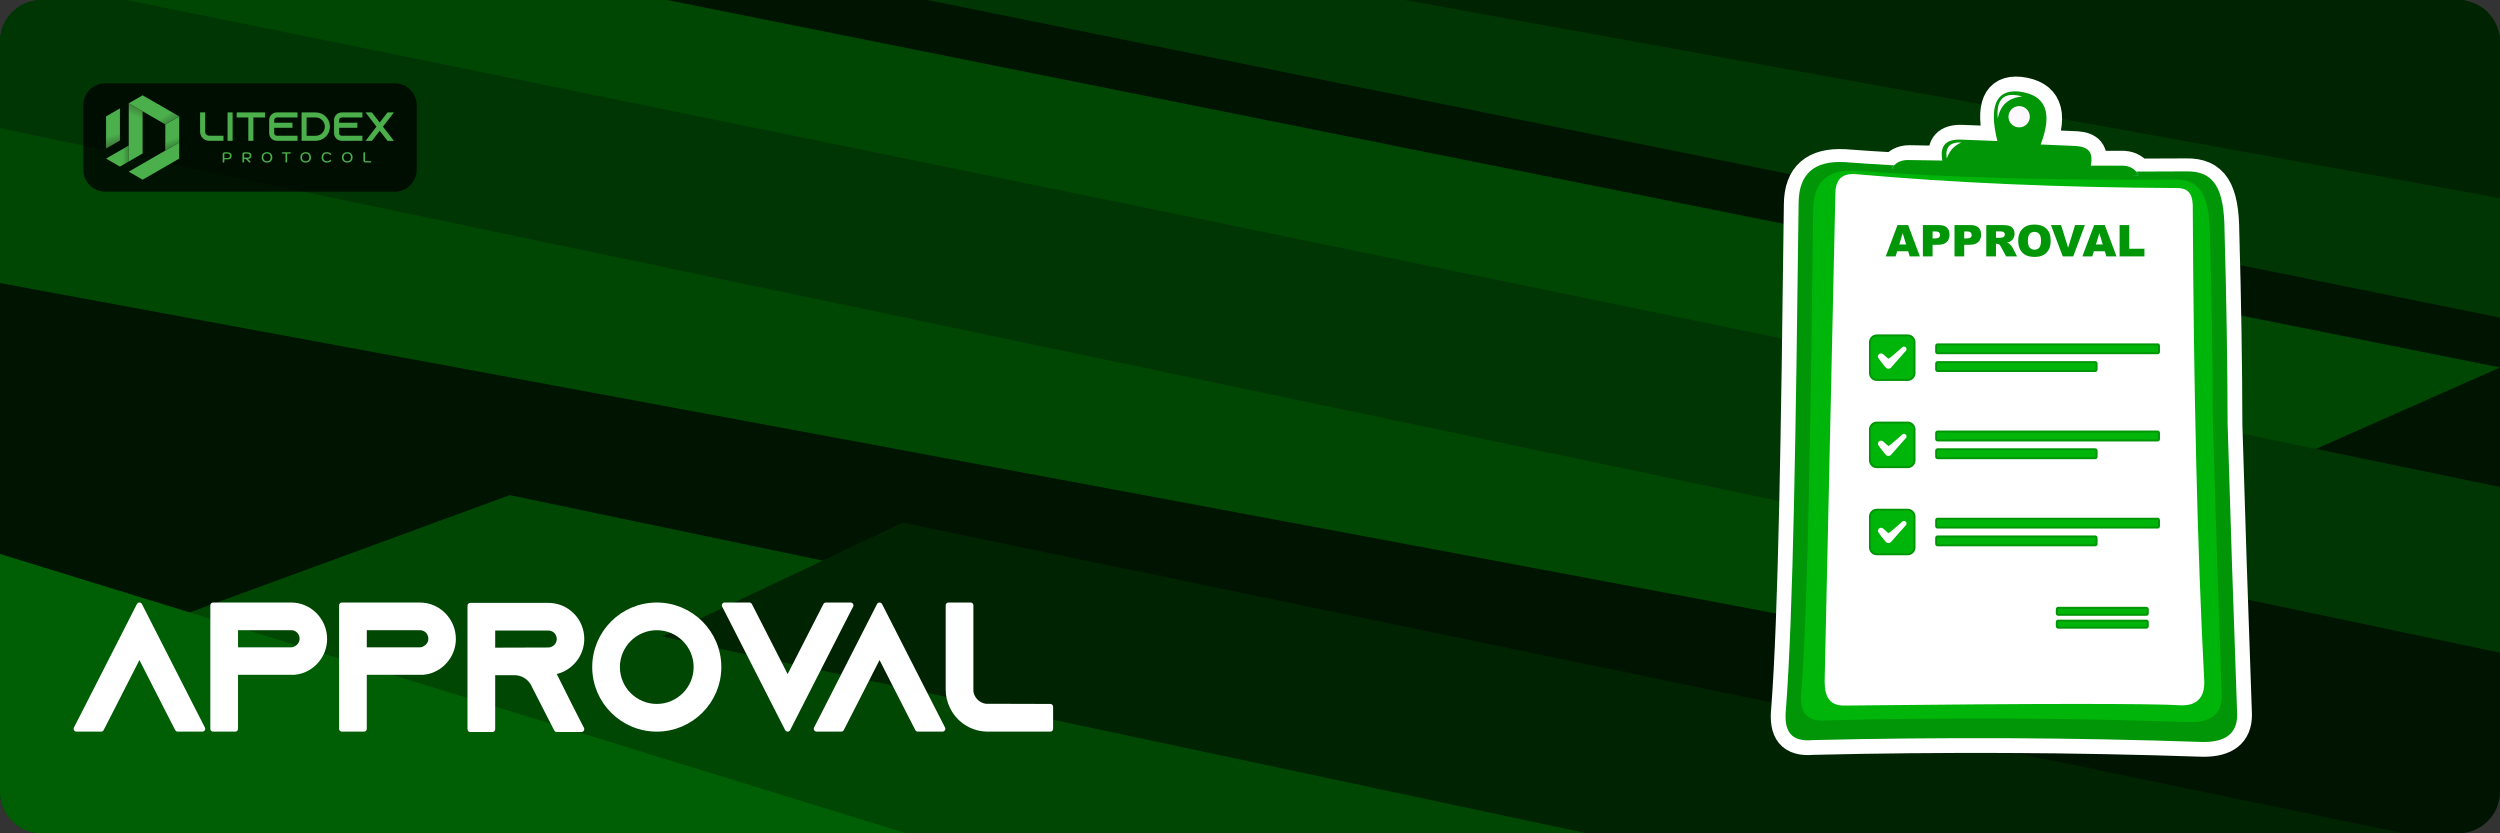 <?xml version="1.0" encoding="UTF-8"?>
<!DOCTYPE svg PUBLIC "-//W3C//DTD SVG 1.1//EN" "http://www.w3.org/Graphics/SVG/1.1/DTD/svg11.dtd">
<!-- Creator: CorelDRAW 2018 (64-Bit) -->
<svg xmlns="http://www.w3.org/2000/svg" xml:space="preserve" width="254mm" height="84.667mm" version="1.1" style="shape-rendering:geometricPrecision; text-rendering:geometricPrecision; image-rendering:optimizeQuality; fill-rule:evenodd; clip-rule:evenodd"
viewBox="0 0 25400 8466.67"
 xmlns:xlink="http://www.w3.org/1999/xlink">
 <rect x="0" y="0" width="25400" height="8466.67" fill="#333333" stroke="none"/>
 <defs>
  <style type="text/css">
   <![CDATA[
    .str1 {stroke:white;stroke-width:300;stroke-miterlimit:22.926}
    .str4 {stroke:#009607;stroke-width:20;stroke-miterlimit:22.926}
    .str3 {stroke:#FFF8FF;stroke-width:20;stroke-miterlimit:22.926}
    .str2 {stroke:white;stroke-width:20;stroke-miterlimit:22.926}
    .str0 {stroke:white;stroke-width:57.32;stroke-linecap:round;stroke-linejoin:round;stroke-miterlimit:22.926}
    .fil4 {fill:none}
    .fil6 {fill:none;fill-rule:nonzero}
    .fil0 {fill:#001501}
    .fil1 {fill:#002402}
    .fil2 {fill:#003603}
    .fil3 {fill:#004704}
    .fil5 {fill:#005E05}
    .fil17 {fill:#009607}
    .fil18 {fill:#00B509}
    .fil10 {fill:#4BAF4B}
    .fil20 {fill:#FFF8FF}
    .fil19 {fill:white}
    .fil16 {fill:white}
    .fil22 {fill:white}
    .fil21 {fill:#009607;fill-rule:nonzero}
    .fil15 {fill:#4BAF4B;fill-rule:nonzero}
    .fil7 {fill:white;fill-rule:nonzero}
    .fil8 {fill:black;fill-opacity:0.749}
    .fil9 {fill:url(#id0)}
    .fil11 {fill:url(#id1)}
    .fil12 {fill:url(#id2)}
    .fil14 {fill:url(#id3)}
    .fil13 {fill:url(#id4)}
   ]]>
  </style>
  <linearGradient id="id0" gradientUnits="userSpaceOnUse" x1="1735.15" y1="1419.46" x2="1813.78" y2="1633.71">
   <stop offset="0" style="stop-opacity:1; stop-color:#4BAF4B"/>
   <stop offset="0.678" style="stop-opacity:1; stop-color:#265826"/>
   <stop offset="1" style="stop-opacity:1; stop-color:black"/>
  </linearGradient>
  <linearGradient id="id1" gradientUnits="userSpaceOnUse" x1="1133.11" y1="1378.1" x2="1208.18" y2="1629.3">
   <stop offset="0" style="stop-opacity:1; stop-color:#4BAF4B"/>
   <stop offset="0.529" style="stop-opacity:1; stop-color:#376937"/>
   <stop offset="1" style="stop-opacity:1; stop-color:#222222"/>
  </linearGradient>
  <linearGradient id="id2" gradientUnits="userSpaceOnUse" x1="1246.72" y1="1567.23" x2="1465.7" y2="1565.09">
   <stop offset="0" style="stop-opacity:1; stop-color:#4BAF4B"/>
   <stop offset="0.631" style="stop-opacity:1; stop-color:#265826"/>
   <stop offset="1" style="stop-opacity:1; stop-color:black"/>
  </linearGradient>
  <linearGradient id="id3" gradientUnits="userSpaceOnUse" x1="1697.44" y1="1160.16" x2="1852.42" y2="1401.02">
   <stop offset="0" style="stop-opacity:1; stop-color:#4BAF4B"/>
   <stop offset="0.671" style="stop-opacity:1; stop-color:#265826"/>
   <stop offset="1" style="stop-opacity:1; stop-color:black"/>
  </linearGradient>
  <linearGradient id="id4" gradientUnits="userSpaceOnUse" x1="1364.1" y1="1178.87" x2="1479.6" y2="901.68">
   <stop offset="0" style="stop-opacity:1; stop-color:#4BAF4B"/>
   <stop offset="0.651" style="stop-opacity:1; stop-color:#3B5826"/>
   <stop offset="1" style="stop-opacity:1; stop-color:#2B0000"/>
  </linearGradient>
 </defs>
 <g id="Layer_x0020_1">
  <g id="_2517074555632">
   <g>
    <rect class="fil0" x="0" y="0.01" width="25399.99" height="8466.66" rx="423.33" ry="423.33"/>
    <path class="fil1" d="M14274.27 0c5894.61,1065.61 9603.17,1736.04 11125.73,2011.28l0 -1587.94c0,-232.83 -190.5,-423.33 -423.34,-423.33l-10702.39 -0.01z"/>
    <path class="fil2" d="M9421.12 0c8581.77,1732.93 13908.07,2808.48 15978.88,3226.64l0 -1215.36c-1522.56,-275.24 -5231.12,-945.67 -11125.67,-2011.27l-4853.21 -0.01z"/>
    <path class="fil3" d="M19239.05 6458.15c4107.3,-1816.51 6160.95,-2724.76 6160.95,-2724.76 0,0 -6207.48,-1244.46 -18622.45,-3733.38l-6354.21 0c-232.84,0 -423.34,190.5 -423.34,423.33l0 2452.61c12533.87,2311.91 19239.05,3582.2 19239.05,3582.2z"/>
    <path class="fil3" d="M21604.79 8466.67c0,0 -5475.26,-1145.29 -16425.76,-3435.89 0,0 -1726.35,632.76 -5179.03,1898.26l0 1114.3c0,232.83 190.5,423.33 423.34,423.33l21181.45 0z"/>
    <path class="fil1" d="M6726.46 6466.98c1629.08,-770.34 2443.63,-1155.51 2443.63,-1155.51 10166,2103.46 15248.99,3155.19 15248.99,3155.19 -4483.14,0 -8294.75,0.01 -8294.75,0.01l-9397.87 -1999.69z"/>
    <path class="fil2" d="M423.34 0.01c577.68,-0.01 866.52,-0.01 866.52,-0.01 0,0 11560.69,2342.23 24110.14,4948.07l0 1683.04c0,0 -13951.28,-2935.98 -25400,-5328.95 0,-585.88 0,-878.82 0,-878.82 7.41,-139.21 57.32,-246.68 149.75,-322.42 69.92,-62.51 161.12,-96.15 273.59,-100.91z"/>
    <path class="fil4" d="M-0 5628.59c6139.5,1892.05 9209.25,2838.08 9209.25,2838.08"/>
    <path class="fil5" d="M1927.44 6222.58c-604.8,-186.39 -1247.28,-384.39 -1927.44,-593.99l0 1300.45 0 1114.3c0,232.83 190.5,423.33 423.34,423.33l8785.91 0c0,0 -2427.28,-748.03 -7281.81,-2244.09z"/>
   </g>
   <g>
    <polygon class="fil6 str0" points="1941.65,7180.65 1416.56,6150.19 891.48,7180.65 776.78,7404.66 1027.68,7404.66 1142.37,7180.65 1416.56,6643.02 1690.75,7180.65 1805.45,7404.66 2056.34,7404.66 "/>
   </g>
   <g>
    <path id="1" class="fil6 str0" d="M3194.32 6248.76c-60.93,-60.94 -145.16,-98.57 -238.35,-98.57l-790.31 0 0 0 0 0 0 1254.47 224.01 0 0 -577.06 600.35 0 0 -1.79c3.59,0 7.17,0 10.76,0 34.05,-3.58 66.3,-12.54 96.77,-26.88 116.49,-53.76 197.13,-172.04 197.13,-308.24 0,-93.19 -37.63,-177.42 -98.57,-240.14l-1.79 -1.79zm-189.96 345.87c-14.34,7.17 -30.47,10.75 -46.59,10.75l-568.1 0 0 -231.18 568.1 0c39.42,0 66.3,17.92 80.64,32.26 12.54,12.55 34.05,41.22 34.05,82.44 0,44.8 -26.88,86.02 -68.1,103.94l0 1.79z"/>
   </g>
   <g>
    <path id="2" class="fil6 str0" d="M4502.55 6248.76c-60.93,-60.94 -145.16,-98.57 -238.35,-98.57l-790.31 0 0 0 0 0 0 1254.47 224.01 0 0 -577.06 600.35 0 0 -1.79c3.59,0 7.17,0 10.76,0 34.05,-3.58 66.3,-12.54 96.77,-26.88 116.49,-53.76 197.13,-172.04 197.13,-308.24 0,-93.19 -37.63,-177.42 -98.57,-240.14l-1.79 -1.79zm-189.96 345.87c-14.34,7.17 -30.47,10.75 -46.59,10.75l-568.1 0 0 -231.18 568.1 0c39.42,0 66.3,17.92 80.64,32.26 12.54,12.55 34.05,41.22 34.05,82.44 0,44.8 -26.88,86.02 -68.1,103.94l0 1.79z"/>
   </g>
   <g>
    <path id="3" class="fil6 str0" d="M5613.65 6825.81c0,0 0,0 0,0 34.05,-3.58 66.31,-12.54 96.77,-26.88 116.49,-53.76 197.14,-172.04 197.14,-308.24 0,-93.19 -37.64,-177.42 -98.57,-238.35 -60.93,-60.93 -145.16,-98.57 -238.35,-98.57l-792.11 0 0 1254.47 224.02 0 0 -577.05 224.01 0c80.64,0 150.53,43.01 189.96,107.52l5.38 10.76 120.07 234.76 114.69 224.01 250.9 0 -114.7 -224.01 -179.21 -358.42zm-611.1 -216.84l0 -231.18 568.09 0c39.43,0 66.31,17.92 80.65,32.25 12.54,12.55 34.05,41.22 34.05,82.44 0,44.8 -26.89,86.02 -68.1,103.94 -14.34,7.17 -30.47,10.76 -46.6,10.76l-568.09 1.79z"/>
   </g>
   <g>
    <path id="4" class="fil6 str0" d="M6672.78 6150.19c-345.88,0 -627.24,281.36 -627.24,627.24 0,345.87 281.36,627.23 627.24,627.23 345.87,0 627.23,-281.36 627.23,-627.23 0,-345.88 -281.36,-627.24 -627.23,-627.24zm0 1030.46c-222.22,0 -403.22,-181 -403.22,-403.22 0,-222.23 181,-403.23 403.22,-403.23 222.22,0 403.22,181 403.22,403.23 0,222.22 -181,403.22 -403.22,403.22z"/>
   </g>
   <g>
    <polygon id="5" class="fil6 str0" points="8391.4,6150.19 8276.71,6374.2 8002.52,6911.83 7728.33,6374.2 7613.63,6150.19 7362.74,6150.19 7477.43,6374.2 8002.52,7404.66 8527.6,6374.2 8642.3,6150.19 "/>
   </g>
   <g>
    <polygon id="6" class="fil6 str0" points="9461.29,7180.65 8936.2,6150.19 8411.12,7180.65 8296.42,7404.66 8547.31,7404.66 8662.01,7180.65 8936.2,6643.02 9210.39,7180.65 9325.09,7404.66 9575.98,7404.66 "/>
   </g>
   <g>
    <path id="7" class="fil6 str0" d="M10013.26 7178.86c-78.86,-10.76 -141.58,-73.48 -152.33,-152.33l0 -876.34 -224.02 0 0 854.83c0,62.73 14.34,121.86 41.22,175.63 37.64,78.85 102.15,143.37 181.01,182.79 53.76,26.88 112.9,41.22 175.62,41.22l636.2 0 0 -224.01 -657.7 -1.79z"/>
   </g>
   <polygon id="8" class="fil7" points="1941.65,7180.65 1416.56,6150.19 891.48,7180.65 776.78,7404.66 1027.68,7404.66 1142.37,7180.65 1416.56,6643.02 1690.75,7180.65 1805.45,7404.66 2056.34,7404.66 "/>
   <path id="9" class="fil7" d="M3194.32 6248.76c-60.93,-60.94 -145.16,-98.57 -238.35,-98.57l-790.31 0 0 0 0 0 0 1254.47 224.01 0 0 -577.06 600.35 0 0 -1.79c3.59,0 7.17,0 10.76,0 34.05,-3.58 66.3,-12.54 96.77,-26.88 116.49,-53.76 197.13,-172.04 197.13,-308.24 0,-93.19 -37.63,-177.42 -98.57,-240.14l-1.79 -1.79zm-189.96 345.87c-14.34,7.17 -30.47,10.75 -46.59,10.75l-568.1 0 0 -231.18 568.1 0c39.42,0 66.3,17.92 80.64,32.26 12.54,12.55 34.05,41.22 34.05,82.44 0,44.8 -26.88,86.02 -68.1,103.94l0 1.79z"/>
   <path id="10" class="fil7" d="M4502.55 6248.76c-60.93,-60.94 -145.16,-98.57 -238.35,-98.57l-790.31 0 0 0 0 0 0 1254.47 224.01 0 0 -577.06 600.35 0 0 -1.79c3.59,0 7.17,0 10.76,0 34.05,-3.58 66.3,-12.54 96.77,-26.88 116.49,-53.76 197.13,-172.04 197.13,-308.24 0,-93.19 -37.63,-177.42 -98.57,-240.14l-1.79 -1.79zm-189.96 345.87c-14.34,7.17 -30.47,10.75 -46.59,10.75l-568.1 0 0 -231.18 568.1 0c39.42,0 66.3,17.92 80.64,32.26 12.54,12.55 34.05,41.22 34.05,82.44 0,44.8 -26.88,86.02 -68.1,103.94l0 1.79z"/>
   <path id="11" class="fil7" d="M5613.65 6825.81c0,0 0,0 0,0 34.05,-3.58 66.31,-12.54 96.77,-26.88 116.49,-53.76 197.14,-172.04 197.14,-308.24 0,-93.19 -37.64,-177.42 -98.57,-238.35 -60.93,-60.93 -145.16,-98.57 -238.35,-98.57l-792.11 0 0 1254.47 224.02 0 0 -577.05 224.01 0c80.64,0 150.53,43.01 189.96,107.52l5.38 10.76 120.07 234.76 114.69 224.01 250.9 0 -114.7 -224.01 -179.21 -358.42zm-611.1 -216.84l0 -231.18 568.09 0c39.43,0 66.31,17.92 80.65,32.25 12.54,12.55 34.05,41.22 34.05,82.44 0,44.8 -26.89,86.02 -68.1,103.94 -14.34,7.17 -30.47,10.76 -46.6,10.76l-568.09 1.79z"/>
   <path id="12" class="fil7" d="M6672.78 6150.19c-345.88,0 -627.24,281.36 -627.24,627.24 0,345.87 281.36,627.23 627.24,627.23 345.87,0 627.23,-281.36 627.23,-627.23 0,-345.88 -281.36,-627.24 -627.23,-627.24zm0 1030.46c-222.22,0 -403.22,-181 -403.22,-403.22 0,-222.23 181,-403.23 403.22,-403.23 222.22,0 403.22,181 403.22,403.23 0,222.22 -181,403.22 -403.22,403.22z"/>
   <polygon id="13" class="fil7" points="8391.4,6150.19 8276.71,6374.2 8002.52,6911.83 7728.33,6374.2 7613.63,6150.19 7362.74,6150.19 7477.43,6374.2 8002.52,7404.66 8527.6,6374.2 8642.3,6150.19 "/>
   <polygon id="14" class="fil7" points="9461.29,7180.65 8936.2,6150.19 8411.12,7180.65 8296.42,7404.66 8547.31,7404.66 8662.01,7180.65 8936.2,6643.02 9210.39,7180.65 9325.09,7404.66 9575.98,7404.66 "/>
   <path id="15" class="fil7" d="M10013.26 7178.86c-78.86,-10.76 -141.58,-73.48 -152.33,-152.33l0 -876.34 -224.02 0 0 854.83c0,62.73 14.34,121.86 41.22,175.63 37.64,78.85 102.15,143.37 181.01,182.79 53.76,26.88 112.9,41.22 175.62,41.22l636.2 0 0 -224.01 -657.7 -1.79z"/>
   <g>
    <path class="fil8" d="M1067.64 846.65l2944.73 0c121.54,0 220.97,99.43 220.97,220.97l0 658.74c0,121.54 -99.43,220.96 -220.97,220.96l-2944.73 0c-121.54,0 -220.97,-99.42 -220.97,-220.96l0 -658.74c0,-121.54 99.43,-220.97 220.97,-220.97z"/>
    <g>
     <g>
      <path class="fil9" d="M1820.34 1448.46l0.02 -265.89c0,0 -47.38,27.27 -140.94,81.13l-0.38 266.34 141.3 -81.58z"/>
      <polygon class="fil10" points="1820.35,1611.4 1820.34,1448.46 1307.86,1744.33 1448.98,1825.81 "/>
      <polygon class="fil11" points="1218.54,1427.48 1218.54,1101.19 1077.6,1182.56 1077.61,1508.66 "/>
      <path class="fil12" d="M1218.29 1692.62l90.52 -52.26 -0.56 -162.14 -230.65 133.17c15.4,8.87 63.88,36.89 140.69,81.23z"/>
      <path class="fil13" d="M1308.15 1640.74c-0.03,-251.99 -0.05,-591.26 -0.05,-591.26 93.83,54.13 140.74,81.2 140.74,81.2 0,143.7 0,428.3 0,428.3 -93.79,54.15 -140.69,81.76 -140.69,81.76z"/>
      <path class="fil14" d="M1308.1 1049.48c247.55,142.81 371.32,214.22 371.32,214.22 93.56,-53.86 140.94,-81.13 140.94,-81.13 -247.19,-143.18 -371.38,-214.42 -371.38,-214.42 -93.92,54.22 -140.88,81.33 -140.88,81.33z"/>
     </g>
     <g>
      <path class="fil15" d="M2119.47 1378.64c-18.14,-2.48 -32.56,-16.9 -35.03,-35.03l0 -201.52 -51.52 0 0 196.57c0,14.43 3.3,28.02 9.48,40.39 8.66,18.13 23.49,32.97 41.63,42.03 12.36,6.18 25.96,9.48 40.38,9.48l146.3 0 0 -51.51 -151.24 -0.41z"/>
      <polygon id="1" class="fil15" points="2363.43,1430.56 2363.43,1142.09 2311.91,1142.09 2311.91,1430.56 "/>
      <polygon id="2" class="fil15" points="2404.63,1142.09 2404.63,1193.6 2522.91,1193.6 2522.91,1430.56 2574.42,1430.56 2574.42,1193.6 2692.69,1193.6 2692.69,1142.09 "/>
      <path id="3" class="fil15" d="M2812.2 1193.6l210.57 0 0 -51.51 -210.57 0c-42.86,0 -77.47,35.03 -77.47,77.89l0 132.69c0,42.86 34.61,77.89 77.47,77.89l210.57 0 0 -51.51 -210.57 0c-14.42,0 -26.37,-11.95 -26.37,-26.38l0 -54.39 185.43 0 0 -51.52 -185.43 0 0 -26.78c0,-14.43 11.95,-26.38 26.37,-26.38z"/>
      <path id="4" class="fil15" d="M3063.98 1142.09l0 288.47 144.24 0c39.56,0 75.41,-16.07 101.38,-42.45 2.88,-2.88 5.77,-5.77 8.24,-8.65 21.43,-25.14 34.2,-57.69 34.2,-93.13 0,-79.95 -64.7,-144.24 -144.23,-144.24l-143.83 0zm51.11 51.51l92.72 0c51.1,0 92.72,41.69 92.72,92.93 0,51.24 -41.62,92.93 -92.72,92.93l-92.72 0 0 -185.86z"/>
      <path id="5" class="fil15" d="M3471.55 1193.6l210.58 0 0 -51.51 -210.58 0c-42.86,0 -77.47,35.03 -77.47,77.89l0 132.69c0,42.86 34.61,77.89 77.47,77.89l210.58 0 0 -51.51 -210.58 0c-14.42,0 -26.37,-11.95 -26.37,-26.38l0 -54.39 185.44 0 0 -51.52 -185.44 0 0 -26.78c0,-14.43 11.95,-26.38 26.37,-26.38z"/>
      <path id="6" class="fil15" d="M3713.04 1431.8l0.83 -0.83 -0.83 0 0 0.83zm288.47 -0.83l-0.41 0 0.41 0.83 0 -0.83zm0 -288.88l-64.7 0 -79.12 102.75 -79.12 -102.75 -65.12 0 111.68 144.85 -110.85 144.03 65.11 0 78.71 -101.92 78.71 101.92 65.11 0 -111.26 -144.03 111.68 -144.85 -0.83 0z"/>
      <path class="fil15" d="M2270.79 1651.93c-2.56,0 -4.57,-0.69 -6.05,-2.07 -1.47,-1.38 -2.21,-3.29 -2.21,-5.75l0 -76.41c0,-6.39 1.87,-11.4 5.61,-15.04 3.73,-3.64 8.94,-5.46 15.63,-5.46l25.08 0c14.55,0 25.59,3.05 33.11,9.14 7.52,6.1 11.28,15.1 11.28,27 0,11.7 -3.71,20.57 -11.13,26.62 -7.43,6.05 -18.27,9.07 -32.53,9.07l-30.23 0 0 25.08c0,2.36 -0.79,4.25 -2.36,5.68 -1.58,1.42 -3.64,2.14 -6.2,2.14zm38.65 -46.17c17.89,0 26.84,-7.48 26.84,-22.42 0,-7.87 -2.24,-13.67 -6.71,-17.41 -4.48,-3.73 -11.14,-5.6 -19.99,-5.6l-23.45 0c-2.16,0 -3.83,0.69 -5.01,2.06 -1.18,1.38 -1.77,3.25 -1.77,5.61l0 37.76 30.09 0z"/>
      <path id="1" class="fil15" d="M2463.18 1567.85c0,-6.39 1.87,-11.43 5.61,-15.12 3.73,-3.69 9,-5.53 15.78,-5.53l26.7 0c14.26,0 25,2.85 32.23,8.55 7.22,5.71 10.84,14.12 10.84,25.23 0,10.52 -3.2,18.68 -9.59,24.48 -6.39,5.8 -15.24,8.7 -26.55,8.7l24.49 24.78c1.57,1.58 2.36,3.3 2.36,5.17 0,2.06 -0.99,3.93 -2.95,5.6 -1.87,1.38 -3.69,2.07 -5.46,2.07 -2.46,0 -4.82,-1.18 -7.08,-3.54l-32.45 -33.63 -16.67 0 0 29.35c0,2.46 -0.81,4.4 -2.43,5.83 -1.63,1.42 -3.72,2.14 -6.27,2.14 -2.66,0 -4.75,-0.72 -6.27,-2.14 -1.53,-1.43 -2.29,-3.37 -2.29,-5.83l0 -76.11zm47.94 33.19c9.44,0 16.1,-1.5 19.99,-4.5 3.88,-3 5.82,-8.19 5.82,-15.56 0,-7.18 -2.11,-12.34 -6.34,-15.49 -4.23,-3.15 -10.72,-4.72 -19.47,-4.72l-24.04 0c-2.07,0 -3.69,0.66 -4.87,1.99 -1.18,1.33 -1.77,3.17 -1.77,5.53l0 32.75 30.68 0z"/>
      <path id="2" class="fil15" d="M2712.51 1651.93c-10.92,0 -20.48,-2.22 -28.69,-6.64 -8.21,-4.43 -14.53,-10.67 -18.95,-18.74 -4.43,-8.06 -6.64,-17.3 -6.64,-27.73 0,-10.42 2.21,-19.66 6.64,-27.73 4.42,-8.06 10.74,-14.3 18.95,-18.73 8.21,-4.42 17.77,-6.64 28.69,-6.64 10.91,0 20.48,2.22 28.69,6.64 8.21,4.43 14.53,10.67 18.95,18.73 4.43,8.07 6.64,17.31 6.64,27.73 0,10.43 -2.21,19.67 -6.64,27.73 -4.42,8.07 -10.74,14.31 -18.95,18.74 -8.21,4.42 -17.78,6.64 -28.69,6.64zm0 -13.43c11.5,0 20.6,-3.54 27.29,-10.62 6.68,-7.08 10.03,-16.76 10.03,-29.06 0,-12.39 -3.42,-22.1 -10.26,-29.13 -6.83,-7.03 -16.15,-10.54 -27.95,-10.54 -7.47,0 -13.96,1.62 -19.47,4.86 -5.5,3.25 -9.73,7.87 -12.68,13.87 -2.95,6 -4.43,12.98 -4.43,20.94 0,8.17 1.53,15.22 4.58,21.17 3.04,5.95 7.37,10.52 12.98,13.72 5.6,3.19 12.24,4.79 19.91,4.79z"/>
      <path id="3" class="fil15" d="M2909.03 1651.93c-2.56,0 -4.6,-0.69 -6.12,-2.07 -1.53,-1.38 -2.29,-3.29 -2.29,-5.75l0 -83.78 -30.23 0c-2.56,0 -4.53,-0.57 -5.9,-1.7 -1.38,-1.13 -2.07,-2.73 -2.07,-4.79 0,-2.17 0.69,-3.81 2.07,-4.94 1.37,-1.13 3.34,-1.7 5.9,-1.7l77.29 0c2.55,0 4.54,0.57 5.97,1.7 1.42,1.13 2.14,2.77 2.14,4.94 0,2.06 -0.72,3.66 -2.14,4.79 -1.43,1.13 -3.42,1.7 -5.97,1.7l-30.24 0 0 83.78c0,2.36 -0.76,4.25 -2.29,5.68 -1.52,1.42 -3.56,2.14 -6.12,2.14z"/>
      <path id="4" class="fil15" d="M3105.7 1651.93c-10.92,0 -20.48,-2.22 -28.69,-6.64 -8.21,-4.43 -14.53,-10.67 -18.95,-18.74 -4.43,-8.06 -6.64,-17.3 -6.64,-27.73 0,-10.42 2.21,-19.66 6.64,-27.73 4.42,-8.06 10.74,-14.3 18.95,-18.73 8.21,-4.42 17.77,-6.64 28.69,-6.64 10.91,0 20.48,2.22 28.69,6.64 8.21,4.43 14.53,10.67 18.95,18.73 4.43,8.07 6.64,17.31 6.64,27.73 0,10.43 -2.21,19.67 -6.64,27.73 -4.42,8.07 -10.74,14.31 -18.95,18.74 -8.21,4.42 -17.78,6.64 -28.69,6.64zm0 -13.43c11.5,0 20.6,-3.54 27.29,-10.62 6.68,-7.08 10.03,-16.76 10.03,-29.06 0,-12.39 -3.42,-22.1 -10.26,-29.13 -6.83,-7.03 -16.15,-10.54 -27.95,-10.54 -7.47,0 -13.96,1.62 -19.47,4.86 -5.5,3.25 -9.73,7.87 -12.68,13.87 -2.95,6 -4.43,12.98 -4.43,20.94 0,8.17 1.53,15.22 4.58,21.17 3.04,5.95 7.37,10.52 12.98,13.72 5.6,3.19 12.24,4.79 19.91,4.79z"/>
      <path id="5" class="fil15" d="M3320.81 1651.93c-10.82,0 -20.23,-2.14 -28.25,-6.42 -8.01,-4.28 -14.16,-10.4 -18.44,-18.37 -4.27,-7.96 -6.41,-17.35 -6.41,-28.17 0,-10.81 2.14,-20.23 6.41,-28.24 4.28,-8.02 10.4,-14.19 18.37,-18.52 7.96,-4.32 17.35,-6.49 28.17,-6.49 8.85,0 17.06,1.53 24.63,4.58 7.57,3.05 13.27,7.18 17.1,12.39 1.08,1.57 1.63,3 1.63,4.27 0,2.17 -1.14,4.09 -3.4,5.76 -1.28,0.78 -2.6,1.18 -3.97,1.18 -1.28,0 -2.53,-0.3 -3.76,-0.89 -1.23,-0.59 -2.29,-1.37 -3.17,-2.36 -3.25,-3.93 -7.25,-6.83 -12.02,-8.7 -4.77,-1.87 -10.45,-2.8 -17.04,-2.8 -11.31,0 -20.13,3.51 -26.48,10.54 -6.34,7.03 -9.51,16.79 -9.51,29.28 0,12.29 3.2,21.96 9.59,28.99 6.39,7.03 15.24,10.54 26.55,10.54 13.37,0 23.65,-3.83 30.83,-11.5 2.36,-2.36 4.76,-3.54 7.21,-3.54 1.58,0 3,0.49 4.28,1.47 1.97,1.67 2.95,3.49 2.95,5.46 0,1.67 -0.59,3.24 -1.77,4.72 -4.23,5.21 -10.17,9.32 -17.84,12.32 -7.67,3 -16.22,4.5 -25.66,4.5z"/>
      <path id="6" class="fil15" d="M3528.09 1651.93c-10.92,0 -20.48,-2.22 -28.69,-6.64 -8.21,-4.43 -14.53,-10.67 -18.95,-18.74 -4.43,-8.06 -6.64,-17.3 -6.64,-27.73 0,-10.42 2.21,-19.66 6.64,-27.73 4.42,-8.06 10.74,-14.3 18.95,-18.73 8.21,-4.42 17.77,-6.64 28.69,-6.64 10.91,0 20.48,2.22 28.69,6.64 8.21,4.43 14.53,10.67 18.95,18.73 4.43,8.07 6.64,17.31 6.64,27.73 0,10.43 -2.21,19.67 -6.64,27.73 -4.42,8.07 -10.74,14.31 -18.95,18.74 -8.21,4.42 -17.78,6.64 -28.69,6.64zm0 -13.43c11.5,0 20.6,-3.54 27.29,-10.62 6.68,-7.08 10.03,-16.76 10.03,-29.06 0,-12.39 -3.42,-22.1 -10.26,-29.13 -6.83,-7.03 -16.15,-10.54 -27.95,-10.54 -7.47,0 -13.96,1.62 -19.47,4.86 -5.5,3.25 -9.73,7.87 -12.68,13.87 -2.95,6 -4.43,12.98 -4.43,20.94 0,8.17 1.53,15.22 4.58,21.17 3.04,5.95 7.37,10.52 12.98,13.72 5.6,3.19 12.24,4.79 19.91,4.79z"/>
      <path id="7" class="fil15" d="M3714.44 1650.45c-6.89,0 -12.27,-1.84 -16.16,-5.53 -3.88,-3.69 -5.82,-8.83 -5.82,-15.42l0 -75.96c0,-2.46 0.74,-4.37 2.21,-5.75 1.48,-1.38 3.49,-2.07 6.05,-2.07 2.55,0 4.59,0.72 6.12,2.14 1.52,1.43 2.29,3.32 2.29,5.68l0 76.11c0,2.36 0.61,4.23 1.84,5.61 1.23,1.37 2.92,2.06 5.09,2.06l47.79 0c5.31,0 7.96,2.21 7.96,6.64 0,2.06 -0.69,3.66 -2.06,4.79 -1.38,1.13 -3.35,1.7 -5.9,1.7l-49.41 0z"/>
     </g>
    </g>
   </g>
   <g>
    <path class="fil16 str1" d="M18741.53 1665.71c-308.92,-16.59 -464.76,119.41 -467.52,409.96 -14.3,1162.26 -28.14,2202.44 -47.5,3071.48 -19.36,869.01 -44.26,1568.89 -80.68,2052.5 -25.81,232.85 51.64,339.66 272.49,319.75 651.49,-15.92 1308.05,-21.88 1968.76,-19.23 660.7,2.64 1326.03,15.92 1995.96,38.47 231.91,1.99 347.65,-90.22 346.72,-276.63 -18.91,-531.37 -36.89,-1043.51 -53.03,-1534.41 -16.12,-490.9 -30.88,-962.57 -44.26,-1413.67 -0.46,-301.84 -3.69,-615.62 -8.75,-940.67 -5.07,-325.06 -12.45,-663.39 -22.6,-1012.99 -2.77,-427.22 -104.2,-607.66 -393.29,-601.03 -165.06,1.33 -327.82,1.99 -487.34,1.99 -25.37,-41.79 -72.39,-74.3 -142.02,-78.94 -219.46,0 -329.2,0 -329.2,0 25.83,-137.99 -24.43,-189.73 -150.77,-199.02 -237.44,-9.95 -356.4,-15.26 -356.4,-15.26 124.49,-326.37 50.72,-505.49 -220.39,-537.99 -232.38,-23.23 -305.23,153.24 -217.16,502.84 -252.21,-9.95 -378.54,-14.6 -378.54,-14.6 -137.4,-1.99 -207.02,56.39 -178.43,212.95 -233.77,-3.98 -350.87,-5.97 -350.87,-5.97 -72.4,0.66 -123.11,31.84 -151.69,73.64 -172.44,-9.96 -340.27,-20.57 -503.49,-33.17z"/>
    <path class="fil17" d="M18741.53 1647.13c-308.92,-17.25 -464.76,120.08 -467.52,411.3 -14.3,1166.23 -28.14,2209.07 -47.5,3080.76 -19.36,871.67 -44.26,1574.2 -80.68,2059.13 -25.81,234.18 51.64,340.99 272.49,321.08 651.49,-15.92 1308.05,-21.88 1968.76,-19.23 660.7,2.64 1326.03,15.92 1995.96,38.47 231.91,1.99 347.65,-90.22 346.72,-277.95 -18.91,-532.7 -36.89,-1045.5 -53.03,-1538.39 -16.13,-492.9 -30.88,-965.89 -44.26,-1418.98 -0.46,-302.5 -3.69,-616.95 -8.75,-943.33 -5.07,-326.38 -12.45,-665.38 -22.6,-1016.31 -2.77,-428.54 -104.2,-609.64 -393.29,-602.35 -171.14,1.37 -339.39,1.98 -504.73,1.89 9.19,11.13 16.55,23.3 22.11,36.09 14.08,10.31 -880.02,-63.17 -2505.97,-63.65 6.51,-12.68 14.87,-24.67 25.07,-35.52 -172.43,-9.87 -340.02,-20.89 -502.78,-33.01z"/>
    <path class="fil17" d="M21725.21 1779.31c-21.97,-50.53 -71.97,-91.33 -151.81,-96.35 -220.38,0 -330.59,0 -330.59,0 26.29,-138.66 -24.43,-190.41 -151.68,-199.69 -238.38,-9.96 -357.79,-15.26 -357.79,-15.26 124.95,-326.37 51.18,-505.49 -221.32,-537.99 -233.76,-23.23 -306.61,153.24 -218.54,502.84 -253.13,-9.95 -379.92,-14.6 -379.92,-14.6 -138.31,-1.99 -207.94,57.05 -179.35,212.95 -235.15,-3.32 -352.26,-5.31 -352.26,-5.31 -82.27,0.24 -136.99,39.66 -162.71,89.76 1684.74,52.74 2520.05,73.96 2505.97,63.65z"/>
    <path class="fil18" d="M18857.51 1734.2c-287.76,-16.41 -432.93,114.18 -435.5,391.13 -13.32,1109.06 -26.21,2100.77 -44.25,2929.73 -18.03,828.94 -41.23,1497.03 -75.15,1958.19 -24.05,222.7 48.1,324.27 253.83,305.34 606.87,-15.14 1218.48,-20.81 1833.95,-18.29 615.46,2.52 1235.23,15.14 1859.29,36.59 216.03,1.89 323.84,-85.8 322.98,-264.33 -17.61,-506.59 -34.36,-994.24 -49.39,-1462.97 -15.04,-468.73 -28.78,-918.54 -41.24,-1349.42 -0.43,-287.67 -3.44,-586.71 -8.15,-897.08 -4.73,-310.38 -11.6,-632.76 -21.05,-966.49 -2.58,-407.53 -97.07,-579.76 -366.36,-572.83 -619.76,5.06 -1198.73,-0.64 -1736.88,-15.14 -538.16,-14.51 -1035.52,-39.74 -1492.08,-74.43z"/>
    <path class="fil19 str2" d="M18734.15 7158.52c995.91,-10.61 1779.26,-16.58 2349.14,-16.58 569.88,0 927.67,3.98 1072.44,13.93 152.61,5.31 235.14,-68.33 229.61,-234.84 -34.57,-655.42 -61.78,-1387.14 -81.15,-2193.81 -19.36,-806.68 -31.35,-1689.64 -35.96,-2648.22 -6.45,-116.1 -50.26,-161.2 -160.45,-158.55 -581.86,-2.65 -1144.37,-15.94 -1687.04,-39.15 -542.67,-23.22 -1066.45,-57.71 -1570.86,-102.16 -138.32,-9.95 -194.57,59.71 -192.73,199.68 -36.42,1647.85 -63.62,2883.74 -81.6,3706.99 -17.98,823.26 -27.2,1235.22 -27.2,1235.22 -0.47,163.2 54.4,236.83 185.8,237.49z"/>
    <path class="fil20" d="M20547.11 980.07c-141.55,13.27 -225,88.23 -249.9,225.56 -18.44,-201.67 65.02,-277.3 249.9,-225.56z"/>
    <path class="fil20 str3" d="M20514.79 1087.89c54.17,0 98.21,43.8 98.21,98.19 0,54.39 -44.04,98.18 -98.21,98.18 -54.16,0 -98.66,-43.79 -98.66,-98.18 0,-54.39 44.5,-98.19 98.66,-98.19z"/>
    <g>
     <path class="fil18 str4" d="M19068.42 3407.75c104.21,0 208.87,0 313.53,0 38.27,0 69.63,31.18 69.63,69.66 0,104.81 0,208.96 0,313.11 0,38.48 -31.36,69.66 -69.63,69.66 -104.66,0 -209.32,0 -313.53,0 -38.26,0 -69.61,-31.18 -69.61,-69.66 0,-104.15 0,-208.3 0,-313.11 0,-38.48 31.35,-69.66 69.61,-69.66z"/>
     <g>
      <path class="fil18 str4" d="M19685.34 3498.64c372.54,0 745.08,0 1117.62,0 372.54,0 745.55,0 1118.55,0 7.37,0 13.83,5.96 13.83,13.92 0,21.24 0,41.8 0,62.37 0,7.96 -6.46,13.92 -13.83,13.92 -373,0 -746.01,0 -1118.55,0 -372.54,0 -745.08,0 -1117.62,0 -7.38,0 -13.84,-5.96 -13.84,-13.92 0,-20.57 0,-41.13 0,-62.37 0,-7.96 6.46,-13.92 13.84,-13.92z"/>
      <path class="fil18 str4" d="M19685.34 3679.08c266.95,0 533.91,0 800.87,0 266.95,0 533.91,0 801.33,0 7.84,0 13.83,5.97 13.83,13.93 0,21.22 0,41.79 0,62.36 0,7.96 -5.99,13.93 -13.83,13.93 -267.42,0 -534.38,0 -801.33,0 -266.96,0 -533.92,0 -800.87,0 -7.38,0 -13.84,-5.97 -13.84,-13.93 0,-20.57 0,-41.14 0,-62.36 0,-7.96 6.46,-13.93 13.84,-13.93z"/>
     </g>
     <path class="fil16" d="M19080.41 3628.66c5.53,17.91 63.17,86.24 77.92,104.81 6.46,6.64 12.91,11.28 25.83,12.61 22.13,1.32 29.04,-11.95 35.49,-19.24 49.34,-55.72 98.68,-111.45 148.01,-167.17 0.46,-2.66 0.92,-5.31 1.84,-7.96 4.62,-25.87 -24.43,-37.82 -40.57,-24.55 -2.77,1.99 -5.08,3.98 -7.38,5.97 -2.31,1.98 -4.61,3.98 -6.92,5.97 -28.58,26.53 -98.2,87.57 -126.79,106.14 -9.22,-3.31 -41.96,-36.48 -53.02,-45.1 -25.36,-20.57 -59.02,-3.99 -54.41,28.52z"/>
    </g>
    <g>
     <path class="fil18 str4" d="M19068.42 4293.37c104.21,0 208.87,0 313.53,0 38.27,0 69.63,31.84 69.63,69.66 0,104.81 0,209.63 0,313.78 0,38.47 -31.36,69.65 -69.63,69.65 -104.66,0 -209.32,0 -313.53,0 -38.26,0 -69.61,-31.18 -69.61,-69.65 0,-104.15 0,-208.97 0,-313.78 0,-37.82 31.35,-69.66 69.61,-69.66z"/>
     <g>
      <path class="fil18 str4" d="M19685.34 4384.25c372.54,0 745.08,0 1117.62,0 372.54,0 745.55,0 1118.55,0 7.37,0 13.83,6.63 13.83,13.93 0,21.23 0,42.46 0,63.02 0,7.96 -6.46,13.94 -13.83,13.94 -373,0 -746.01,0 -1118.55,0 -372.54,0 -745.08,0 -1117.62,0 -7.38,0 -13.84,-5.98 -13.84,-13.94 0,-20.56 0,-41.79 0,-63.02 0,-7.3 6.46,-13.93 13.84,-13.93z"/>
      <path class="fil18 str4" d="M19685.34 4564.7c266.95,0 533.91,0 800.87,0 266.95,0 533.91,0 801.33,0 7.84,0 13.83,6.62 13.83,13.92 0,21.23 0,42.46 0,63.03 0,7.3 -5.99,13.92 -13.83,13.92 -267.42,0 -534.38,0 -801.33,0 -266.96,0 -533.92,0 -800.87,0 -7.38,0 -13.84,-6.62 -13.84,-13.92 0,-20.57 0,-41.8 0,-63.03 0,-7.3 6.46,-13.92 13.84,-13.92z"/>
     </g>
     <path class="fil16" d="M19080.41 4514.94c5.53,17.91 63.17,85.58 77.92,104.81 6.46,6.64 12.91,11.28 25.83,12.61 22.13,1.33 29.04,-11.95 35.49,-19.24 49.34,-55.72 98.68,-111.45 148.01,-167.17 0.46,-2.66 0.92,-5.31 1.84,-7.96 4.62,-25.87 -24.43,-37.82 -40.57,-24.55 -2.77,1.99 -5.07,3.99 -7.38,5.97 -2.3,1.99 -4.61,3.98 -6.92,5.97 -28.58,26.53 -98.2,87.57 -126.79,106.15 -9.22,-3.33 -41.96,-36.5 -53.02,-45.12 -25.36,-20.56 -59.02,-3.98 -54.41,28.53z"/>
    </g>
    <g>
     <path class="fil18 str4" d="M19068.42 5178.98c104.21,0 208.87,0 313.53,0 38.27,0 69.63,31.18 69.63,69.67 0,104.81 0,208.95 0,313.11 0,38.47 -31.36,69.66 -69.63,69.66 -104.66,0 -209.32,0 -313.53,0 -38.26,0 -69.61,-31.19 -69.61,-69.66 0,-104.16 0,-208.3 0,-313.11 0,-38.49 31.35,-69.67 69.61,-69.67z"/>
     <g>
      <path class="fil18 str4" d="M19685.34 5269.87c372.54,0 745.08,0 1117.62,0 372.54,0 745.55,0 1118.55,0 7.37,0 13.83,5.97 13.83,13.93 0,21.23 0,41.8 0,62.36 0,7.96 -6.46,13.93 -13.83,13.93 -373,0 -746.01,0 -1118.55,0 -372.54,0 -745.08,0 -1117.62,0 -7.38,0 -13.84,-5.97 -13.84,-13.93 0,-20.56 0,-41.13 0,-62.36 0,-7.96 6.46,-13.93 13.84,-13.93z"/>
      <path class="fil18 str4" d="M19685.34 5450.31c266.95,0 533.91,0 800.87,0 266.95,0 533.91,0 801.33,0 7.84,0 13.83,5.97 13.83,13.93 0,21.23 0,41.79 0,62.35 0,7.97 -5.99,13.94 -13.83,13.94 -267.42,0 -534.38,0 -801.33,0 -266.96,0 -533.92,0 -800.87,0 -7.38,0 -13.84,-5.97 -13.84,-13.94 0,-20.56 0,-41.12 0,-62.35 0,-7.96 6.46,-13.93 13.84,-13.93z"/>
     </g>
     <path class="fil16" d="M19080.41 5399.89c5.53,17.92 63.17,86.25 77.92,104.82 6.46,6.63 12.91,11.27 25.83,12.6 22.13,1.33 29.04,-11.94 35.49,-19.24 49.34,-55.05 98.68,-110.78 148.01,-166.51 0.46,-2.65 0.92,-5.3 1.84,-8.62 4.62,-25.87 -24.43,-37.81 -40.57,-24.55 -2.77,2 -5.08,3.99 -7.38,5.97 -2.31,1.99 -4.61,4.65 -6.92,6.64 -28.58,25.87 -98.2,86.9 -126.79,106.14 -9.22,-3.98 -41.96,-37.15 -53.02,-45.77 -25.36,-20.56 -59.02,-3.98 -54.41,28.52z"/>
    </g>
    <g>
     <path class="fil18 str4" d="M21807.16 6175.39c-298.77,0 -597.54,0 -895.85,0 -7.84,0 -14.3,6.63 -14.3,14.59 0,14.6 0,28.53 0,42.46 0,7.96 6.46,13.93 14.3,13.93 298.31,0 597.08,0 895.85,0 7.84,0 14.3,-5.97 14.3,-13.93 0,-13.93 0,-27.86 0,-42.46 0,-7.96 -6.46,-14.59 -14.3,-14.59z"/>
     <path class="fil18 str4" d="M21807.16 6306.08c-298.77,0 -597.54,0 -895.85,0 -7.84,0 -14.3,5.96 -14.3,13.92 0,14.6 0,28.53 0,42.46 0,7.96 6.46,14.6 14.3,14.6 298.31,0 597.08,0 895.85,0 7.84,0 14.3,-6.64 14.3,-14.6 0,-13.93 0,-27.86 0,-42.46 0,-7.96 -6.46,-13.92 -14.3,-13.92z"/>
    </g>
    <path class="fil21" d="M19387.02 2552.65c-37.34,0 -74.69,0 -111.58,0 -5.53,17.91 -11.06,35.16 -16.13,52.41 -33.66,0 -66.86,0 -100.05,0 39.65,-106.15 79.3,-212.28 119.42,-318.43 35.95,0 71.92,0 107.88,0 39.65,106.15 79.31,212.28 119.42,318.43 -34.58,0 -69.16,0 -103.28,0 -5.54,-17.25 -10.61,-34.5 -15.68,-52.41zm-20.74 -68.99c-11.99,-37.82 -23.52,-75.62 -35.05,-114.1 -11.53,38.48 -23.05,76.28 -34.58,114.1 23.05,0 46.11,0 69.63,0zm170.13 -197.03c54.41,0 108.81,0 163.68,0 35.5,0 62.52,8.33 80.23,25.21 17.79,16.96 26.74,41.13 26.74,72.98 0,31.84 -10.21,56.99 -29.05,74.96 -19.42,18.51 -49.34,27.2 -88.99,27.2 -17.98,0 -35.96,0 -53.94,0 0,39.8 0,78.94 0,118.08 -33.2,0 -65.93,0 -98.67,0 0,-106.15 0,-212.28 0,-318.43zm98.67 135.99c7.83,0 16.14,0 24.43,0 18.91,0 32.28,-3.32 40.12,-9.95 7.83,-6.63 11.52,-14.59 11.52,-25.2 0,-9.95 -3.51,-18.3 -10.14,-25.21 -6.75,-7.03 -18.91,-10.61 -37.8,-10.61 -9.69,0 -18.91,0 -28.13,0 0,23.88 0,47.76 0,70.97zm222.69 -135.99c54.41,0 108.81,0 163.68,0 35.5,0 62.31,8.57 79.76,25.21 18.04,17.19 26.75,41.13 26.75,72.98 0,31.84 -9.85,56.87 -29.05,74.96 -19.53,18.39 -48.88,27.2 -88.53,27.2 -17.97,0 -35.96,0 -53.94,0 0,39.8 0,78.94 0,118.08 -33.2,0 -65.93,0 -98.67,0 0,-106.15 0,-212.28 0,-318.43zm98.67 135.99c7.84,0 15.67,0 23.98,0 19.36,0 32.83,-3.2 40.57,-9.95 7.48,-6.51 11.52,-14.59 11.52,-25.2 0,-9.95 -3.74,-18.54 -10.14,-25.21 -6.95,-7.24 -19.36,-10.61 -37.8,-10.61 -9.68,0 -18.91,0 -28.13,0 0,23.88 0,47.76 0,70.97zm224.08 182.44c0,-106.15 0,-212.28 0,-318.43 54.4,0 109.27,0 164.14,0 29.97,0 53.48,2.66 69.62,7.96 16.14,5.31 28.9,14.71 38.73,29.2 9.52,14.02 14.75,31.17 14.75,51.74 0,17.25 -3.72,32.5 -11.53,45.77 -7.39,12.59 -17.44,23.36 -30.88,31.18 -8.23,4.78 -19.83,9.29 -34.59,12.6 11.53,3.99 20.23,7.39 25.37,11.28 3.61,2.73 9.2,8.64 16.13,17.25 6.43,7.97 11.05,14.61 13.37,19.24 15.66,31.19 31.82,61.69 47.96,92.21 -37.36,0 -74.24,0 -111.12,0 -17.52,-31.85 -34.98,-64.39 -52.57,-96.86 -6.84,-12.64 -12.68,-20.87 -17.98,-24.54 -7.15,-4.97 -15.21,-7.3 -23.97,-7.3 -3.23,0 -5.99,0 -8.76,0 0,43.12 0,86.24 0,128.7 -33.2,0 -65.93,0 -98.67,0zm98.67 -189.07c13.83,0 27.66,0 41.5,0 4.61,0 13.36,-1.34 26.27,-3.98 6.45,-1.32 11.68,-4.86 15.68,-10.61 3.85,-5.54 6.46,-11.28 6.46,-17.91 0,-10.62 -3.4,-18.39 -9.68,-23.88 -6.62,-5.79 -18.91,-8.63 -36.9,-8.63 -14.75,0 -29.04,0 -43.33,0 0,21.89 0,43.78 0,65.01zm225.92 29.85c0,-51.74 14.46,-92.05 43.34,-120.73 29.21,-29.02 69.17,-43.78 120.8,-43.78 53.03,0 94.23,14.43 122.64,42.46 28.75,28.35 42.89,68.32 42.89,120.07 0,37.14 -5.82,67.1 -18.45,90.88 -12.73,23.97 -30.84,42.56 -54.4,55.72 -23.92,13.37 -53.49,19.9 -88.53,19.9 -35.96,0 -65.94,-5.97 -89.44,-17.25 -23.51,-11.27 -42.45,-29.17 -57.18,-54.39 -14.31,-24.53 -21.67,-55.73 -21.67,-92.88zm98.21 0.67c0,31.84 5.99,55.07 17.98,68.99 11.98,13.93 28.13,21.23 48.87,21.23 21.21,0 37.38,-7.27 48.87,-20.57 12.02,-13.9 17.52,-38.47 17.52,-74.29 0,-29.86 -5.86,-51.86 -17.98,-65.68 -12.3,-14.04 -28.58,-20.57 -49.33,-20.57 -19.82,0 -35.97,7.3 -47.95,21.23 -11.99,13.93 -17.98,37.15 -17.98,69.66zm234.22 -159.88c34.12,0 68.24,0 102.82,0 23.97,76.95 47.95,153.24 71.93,229.53 23.51,-76.29 47.02,-152.58 70.54,-229.53 33.19,0 66.39,0 99.59,0 -39.66,106.15 -78.85,212.28 -118.04,318.43 -35.49,0 -71,0 -106.51,0 -40.1,-106.15 -80.22,-212.28 -120.33,-318.43zm547.29 266.02c-37.35,0 -74.24,0 -111.12,0 -5.53,17.91 -11.06,35.16 -16.14,52.41 -33.65,0 -67.31,0 -100.51,0 39.65,-106.15 79.76,-212.28 119.87,-318.43 35.97,0 71.93,0 107.9,0 39.65,106.15 79.3,212.28 118.96,318.43 -34.59,0 -68.71,0 -102.83,0 -5.53,-17.25 -11.06,-34.5 -16.13,-52.41zm-20.75 -68.99c-11.53,-37.82 -23.05,-75.62 -34.58,-114.1 -11.99,38.48 -23.52,76.28 -35.04,114.1 23.05,0 46.11,0 69.62,0zm171.05 -197.03c32.74,0 65.47,0 98.21,0 0,80.28 0,160.54 0,240.15 51.18,0 102.36,0 154,0 0,26.54 0,52.41 0,78.28 -84.38,0 -168.29,0 -252.21,0 0,-106.15 0,-212.28 0,-318.43z"/>
    <path class="fil22" d="M19929.08 1447.02c-74.11,30.66 -123.99,85.22 -149.64,163.7 -19.35,-114.01 30.53,-168.58 149.64,-163.7z"/>
   </g>
  </g>
 </g>
</svg>
